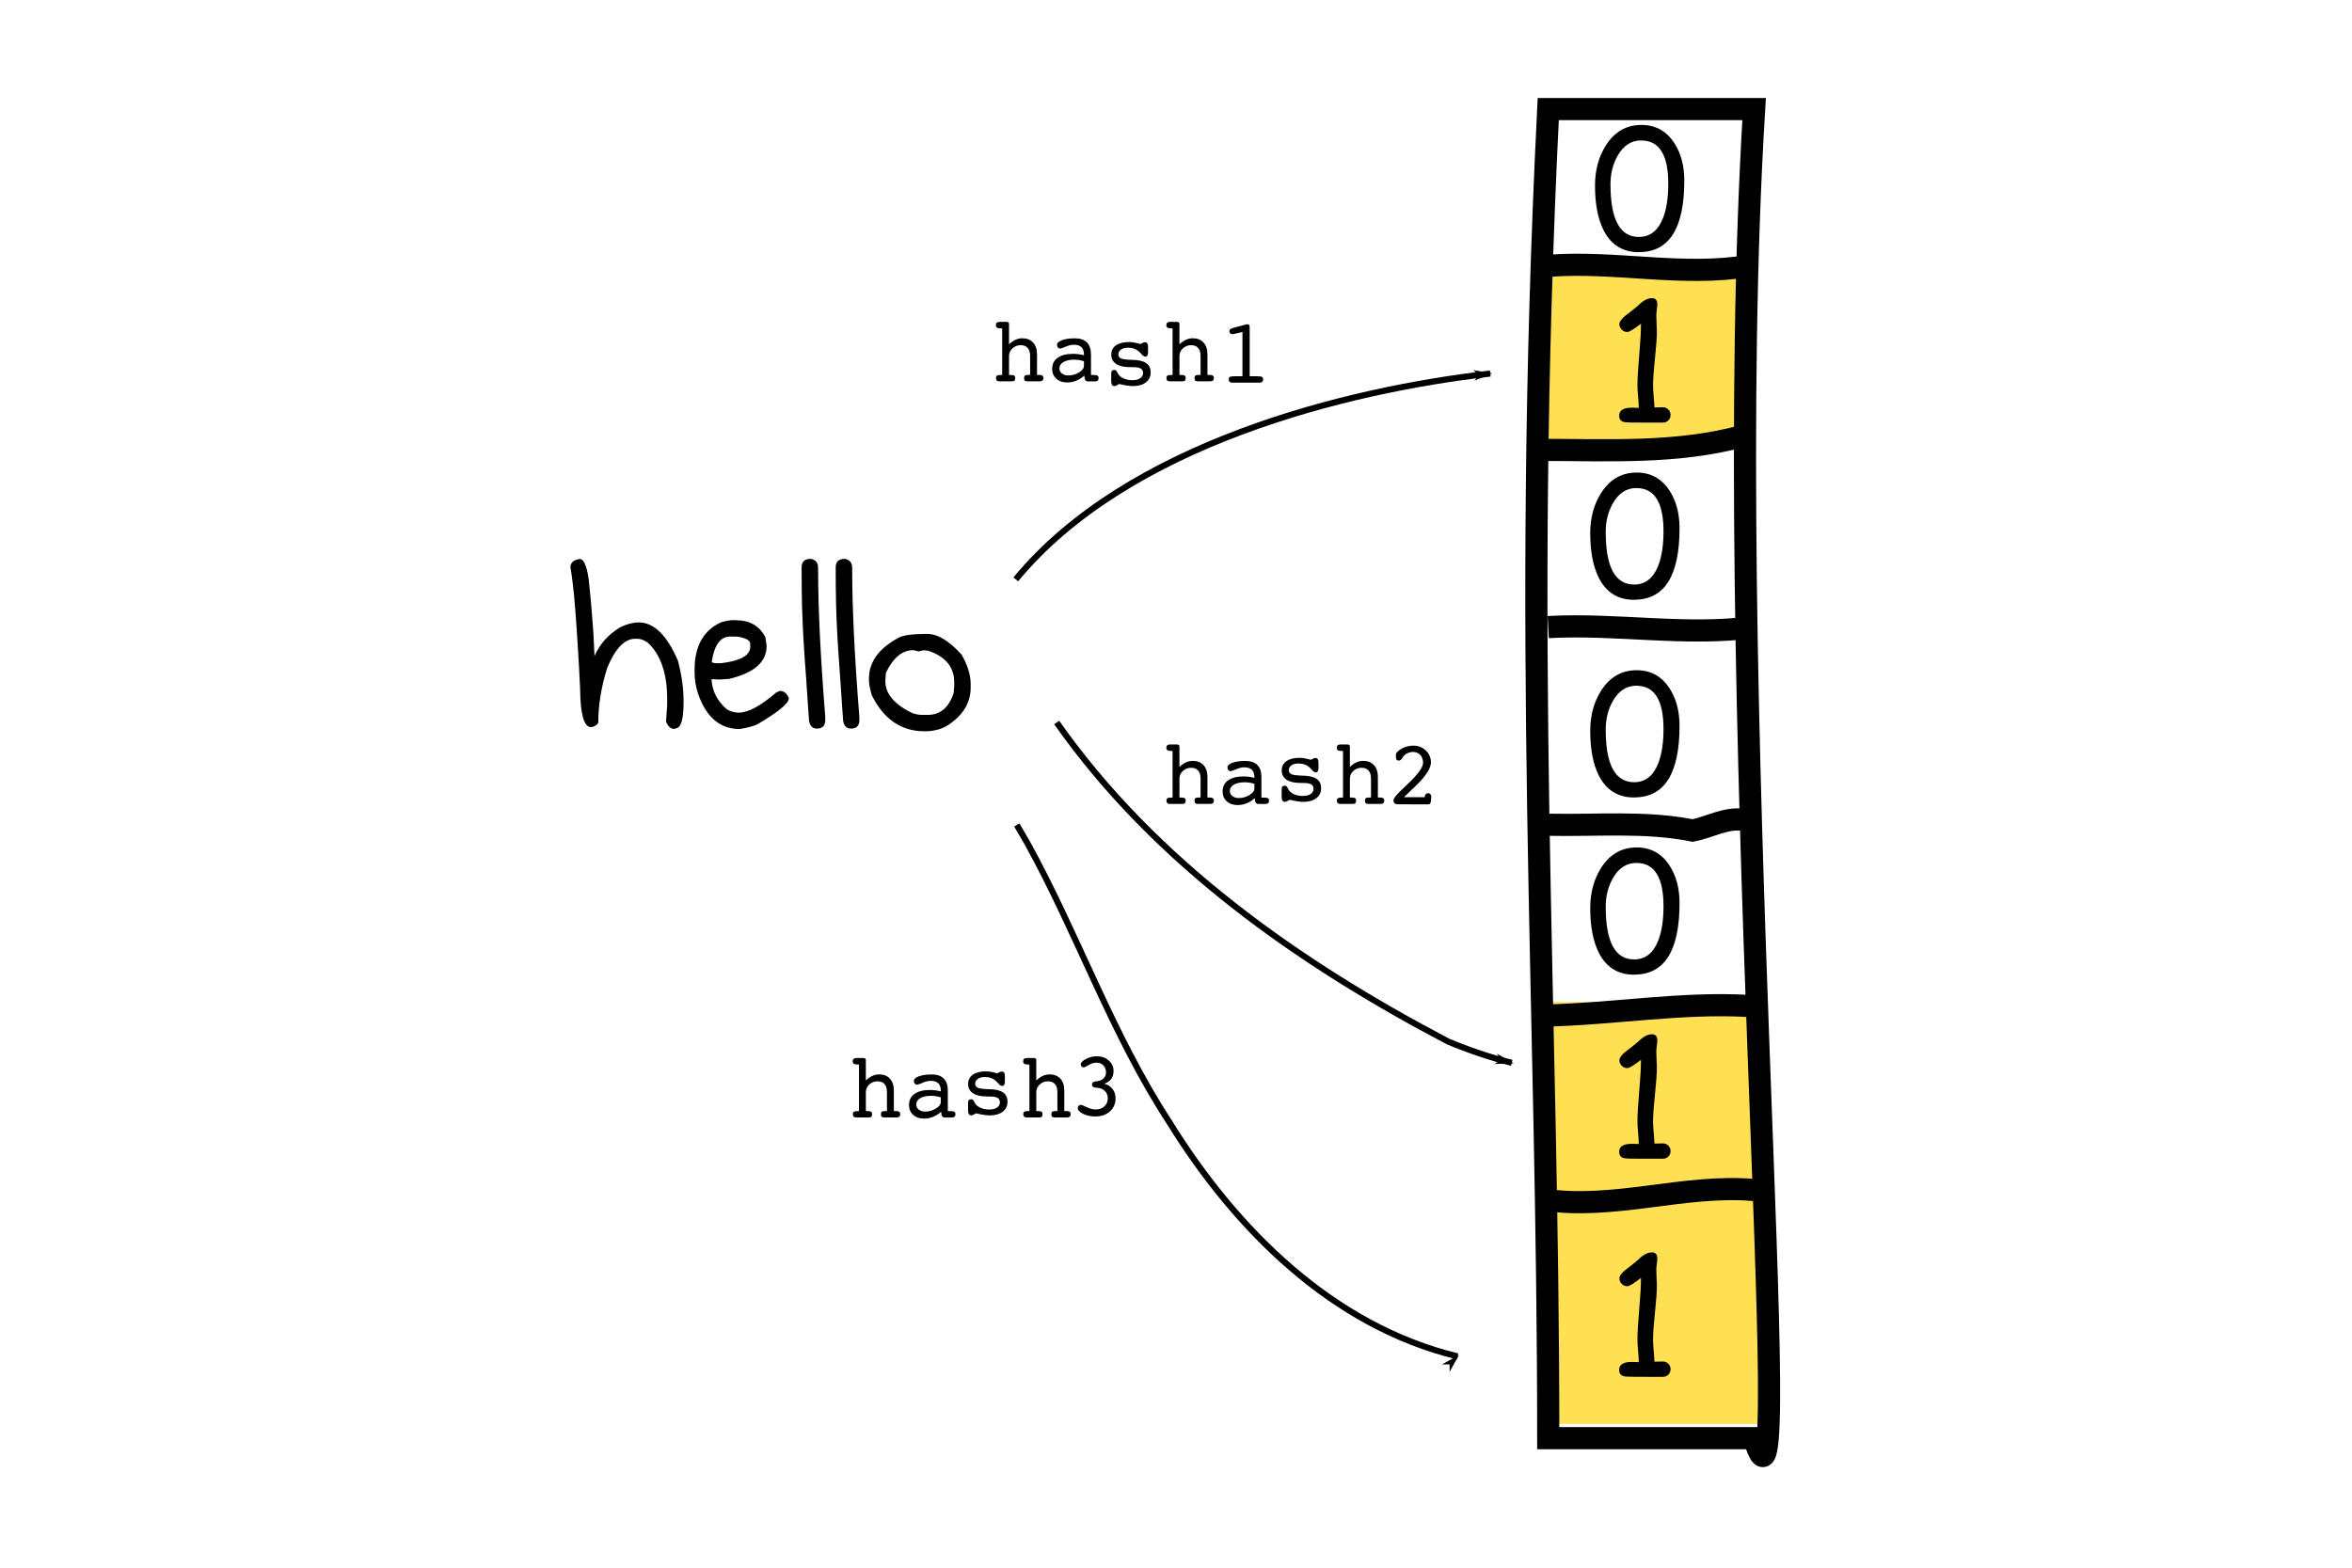 <?xml version="1.0" encoding="UTF-8"?>
<svg width="345mm" height="230mm" version="1.1" viewBox="0 0 345 230" xmlns="http://www.w3.org/2000/svg"><defs><marker id="Arrow1Lstart" overflow="visible" orient="auto"><path transform="matrix(.8 0 0 .8 10 0)" d="m0 0 5-5-17.5 5 17.5 5z" fill-rule="evenodd" stroke="#000" stroke-width="1pt"/></marker><marker id="a" overflow="visible" orient="auto"><path transform="matrix(-.8 0 0 -.8 -10 0)" d="m0 0 5-5-17.5 5 17.5 5z" fill-rule="evenodd" stroke="#000" stroke-width="1pt"/></marker><marker id="Arrow1Lend" overflow="visible" orient="auto"><path transform="matrix(-.8 0 0 -.8 -10 0)" d="m0 0 5-5-17.5 5 17.5 5z" fill-rule="evenodd" stroke="#000" stroke-width="1pt"/></marker></defs><g transform="translate(297 561)"><rect x="-69.9" y="-414" width="30.9" height="61.9" fill="#fee052"/><rect x="-71.3" y="-521" width="30.9" height="24.6" fill="#fee052"/><g fill="none" stroke="#000"><path d="m-69.9-545h30.2c-5.2 84.6 6.91 218 0 195h-30.2c-2.64e-4 -64.9-3.91-116 0-195z" stroke-linecap="square" stroke-width="3.25"/><g stroke-width=".897"><path d="m-148-476c16.4-19.9 48.6-27.8 69.6-30.2" marker-end="url(#a)"/><path d="m-142-455c14.4 20.5 35.5 35.3 57.4 46.8 3.03 1.27 6.16 2.34 9.35 3.13" marker-end="url(#Arrow1Lend)"/><path d="m-83.2-362c-18.4-4.47-32.6-18.7-42.3-34.4-8.42-12.9-13.4-27.5-20.8-40.9-0.505-0.895-1.02-1.78-1.55-2.67" marker-start="url(#Arrow1Lstart)"/></g></g><g><g stroke-width=".948" style="font-feature-settings:normal;font-variant-caps:normal;font-variant-ligatures:normal;font-variant-numeric:normal" aria-label="hello"><path d="m-212-479q0.555 0 0.907 1.02 0.37 0.999 0.518 2.67 0.148 1.44 0.278 2.87 0.13 1.41 0.222 2.76 0.111 1.35 0.167 2.59 0.074 1.24 0.111 2.33 0.592-1.33 1.52-2.37 0.944-1.04 2.22-1.83 0.759-0.37 1.44-0.537 0.685-0.185 1.31-0.185 3.35 0 5.76 5.65 0.407 1.57 0.611 3.04 0.204 1.44 0.204 2.85v0.185q0 3.7-1.11 3.81-0.056 0.018-0.13 0.037-0.056 0.037-0.111 0.056-0.796 0-1.22-1.09l0.167-2.39v-0.962q0-2.87-0.759-4.94-0.74-2.09-2.13-3.31-0.389-0.259-0.74-0.389-0.352-0.13-0.648-0.148h-0.426q-2.33 0-4.11 4.31l0.018-0.037q-1.31 4.15-1.31 7.98 0 0.056-0.056 0.148-0.037 0.092-0.074 0.13-0.259 0.204-0.481 0.315-0.222 0.111-0.463 0.111-0.777 0-1.18-1.43-0.389-1.43-0.407-4.05-0.148-3.28-0.333-6.14-0.167-2.87-0.352-5.16-0.167-2.31-0.37-4-0.185-1.7-0.37-2.65 0-0.999 1.28-1.22z" style="font-feature-settings:normal;font-variant-caps:normal;font-variant-ligatures:normal;font-variant-numeric:normal"/><path d="m-189-470q2.94 0 4.26 2.46l0.185 1.2v0.148q0 3.48-5.48 4.79l-1.26 0.092h-0.37l-0.962-0.056q0.092 2.54 2.24 4.44 0.481 0.259 0.907 0.37 0.444 0.111 0.833 0.111 2.09 0 5.53-2.98l0.518-0.204q0.925 0 1.31 1.07 0 1.11-4.63 3.83-0.851 0.407-2.59 0.685-4.28 0-6.07-5.11-0.278-0.814-0.407-1.61t-0.13-1.63v-0.352q0-5.22 3.94-6.98 0.537-0.148 0.962-0.222 0.426-0.074 0.759-0.074zm-3.78 6.02q0.056 0.056 0.167 0.13 0 0.037-0.018 0.093 0 0.056 0 0.111zm2.89-3.63q-2.17 0-2.72 3.76 0.296 0.148 0.592 0.148h0.777q2.09-0.241 3.18-0.833 1.11-0.611 1.11-1.55v-0.444q0-0.407-0.5-0.666-0.5-0.278-1.41-0.407z" style="font-feature-settings:normal;font-variant-caps:normal;font-variant-ligatures:normal;font-variant-numeric:normal"/><path d="m-178-479q0.999 0.222 0.999 1.3 0 8.75 1.05 21.8v0.574q0 1.22-1.24 1.22-0.981 0-1.15-1.26v-0.092q-0.092-1.41-0.204-2.92-0.092-1.52-0.204-3.05-0.111-1.54-0.222-3.05-0.092-1.52-0.185-2.92-0.13-2.35-0.204-4.78-0.056-2.44-0.056-4.98v-0.629q0-1.22 1.33-1.22z" style="font-feature-settings:normal;font-variant-caps:normal;font-variant-ligatures:normal;font-variant-numeric:normal"/><path d="m-173-479q0.999 0.222 0.999 1.3 0 8.75 1.05 21.8v0.574q0 1.22-1.24 1.22-0.981 0-1.15-1.26v-0.092q-0.092-1.41-0.204-2.92-0.092-1.52-0.204-3.05-0.111-1.54-0.222-3.05-0.092-1.52-0.185-2.92-0.13-2.35-0.204-4.78-0.056-2.44-0.056-4.98v-0.629q0-1.22 1.33-1.22z" style="font-feature-settings:normal;font-variant-caps:normal;font-variant-ligatures:normal;font-variant-numeric:normal"/><path d="m-161-468q2.3 0 5.03 3.02 1.35 2.31 1.35 4.35v0.518q0 3.33-3.37 5.53-1.41 0.87-3.39 0.87-5.16 0-7.77-5.35-0.185-0.703-0.296-1.22-0.092-0.518-0.092-0.888v-0.278q0-3.66 4.37-6h-0.018q1.07-0.555 4.18-0.555zm-6.13 6.76v0.241q0 1.39 1.07 2.59 1.07 1.18 2.96 2.07 0.37 0.092 0.703 0.167 0.352 0.056 0.666 0.056h0.796q2.79 0 3.83-3.24 0-0.204 0.018-0.407 0.037-0.222 0.056-0.426v-0.722q0-3.31-3.78-4.61-0.148-0.018-0.352-0.037-0.185-0.037-0.333-0.056-0.167 0.037-0.37 0.092-0.204 0.056-0.352 0.092l-0.796-0.185q-1.26 0-2.26 0.851-0.999 0.833-1.78 2.48z" style="font-feature-settings:normal;font-variant-caps:normal;font-variant-ligatures:normal;font-variant-numeric:normal"/></g><g style="font-feature-settings:normal;font-variant-caps:normal;font-variant-ligatures:normal;font-variant-numeric:normal" aria-label="1"><path d="m-53.1-499h-2.33l-2.32-0.012q-0.82 0-1.15-0.105-0.597-0.211-0.597-0.89 0-1.18 1.84-1.18l0.562 0.012 0.48 0.023q0-0.562-0.105-1.66-0.094-1.1-0.094-1.65 0-1.49 0.269-4.52 0.258-2.99 0.246-4.53-1.57 1.22-2 1.22-0.468 0-0.82-0.351-0.34-0.351-0.34-0.808 0-0.55 1.01-1.34 0.632-0.445 1.79-1.43 1.03-1.04 1.97-1.04 0.785 0 0.785 0.902 0 0.269-0.07 0.808-0.07 0.527-0.07 0.796 0 0.386 0.035 1.17 0.047 0.785 0.047 1.17 0 1.34-0.281 3.98-0.281 2.65-0.281 3.97 0 0.679 0.094 1.65 0.094 0.972 0.105 1.59l1.23-0.023q0.492 0 0.808 0.328 0.328 0.316 0.328 0.796 0 0.492-0.328 0.808-0.316 0.316-0.808 0.316z" stroke-width=".798" style="font-feature-settings:normal;font-variant-caps:normal;font-variant-ligatures:normal;font-variant-numeric:normal"/></g><g style="font-feature-settings:normal;font-variant-caps:normal;font-variant-ligatures:normal;font-variant-numeric:normal" aria-label="0"><path d="m-56.6-524q-3.56 0-5.2-3.26-1.24-2.51-1.24-6.52 0-3.4 1.62-5.93 1.91-2.96 5.19-2.96 3.08 0 4.8 2.62 1.49 2.27 1.49 5.54 0 5.25-1.66 7.88-1.66 2.62-4.99 2.62zm0.351-16.4q-2.18 0-3.45 2.21-1.07 1.85-1.07 4.23 0 3.85 1.04 5.79t3.13 1.93q2.48 0 3.56-2.83 0.749-1.97 0.749-4.99 0-3.17-0.995-4.75-0.984-1.58-2.96-1.58z" stroke-width=".402" style="font-feature-settings:normal;font-variant-caps:normal;font-variant-ligatures:normal;font-variant-numeric:normal"/></g></g><g fill="none" stroke="#000" stroke-width="3.25"><path d="m-69.9-522c9.84-0.77 19.7 1.66 29.5 1e-5"/><path d="m-71.3-495c10.1 2e-3 20.4 0.628 30.2-2.11"/><path d="m-69.9-469c10.1-0.553 20.2 1.36 30.2 0"/><path d="m-69.9-440c7.07 0.16 14.2-0.545 21.2 0.848 2.53-0.498 4.94-1.99 7.6-1.55"/><path d="m-70.6-412c10.1-0.193 20.1-1.99 30.2-1.41"/><path d="m-70.6-385c10.4 1.56 20.6-2.3 30.9-1.41"/></g><g><g style="font-feature-settings:normal;font-variant-caps:normal;font-variant-ligatures:normal;font-variant-numeric:normal" aria-label="0"><path d="m-57.3-473q-3.56 0-5.2-3.26-1.24-2.51-1.24-6.52 0-3.4 1.62-5.93 1.91-2.96 5.19-2.96 3.08 0 4.8 2.62 1.49 2.27 1.49 5.54 0 5.25-1.66 7.88-1.66 2.62-4.99 2.62zm0.351-16.4q-2.18 0-3.45 2.21-1.07 1.85-1.07 4.23 0 3.85 1.04 5.79 1.04 1.93 3.13 1.93 2.48 0 3.56-2.83 0.749-1.97 0.749-4.99 0-3.17-0.995-4.75-0.984-1.58-2.96-1.58z" stroke-width=".402" style="font-feature-settings:normal;font-variant-caps:normal;font-variant-ligatures:normal;font-variant-numeric:normal"/></g><g style="font-feature-settings:normal;font-variant-caps:normal;font-variant-ligatures:normal;font-variant-numeric:normal" aria-label="0"><path d="m-57.3-444q-3.56 0-5.2-3.26-1.24-2.51-1.24-6.52 0-3.4 1.62-5.93 1.91-2.96 5.19-2.96 3.08 0 4.8 2.62 1.49 2.27 1.49 5.54 0 5.25-1.66 7.88-1.66 2.62-4.99 2.62zm0.351-16.4q-2.18 0-3.45 2.21-1.07 1.85-1.07 4.23 0 3.85 1.04 5.79 1.04 1.93 3.13 1.93 2.48 0 3.56-2.83 0.749-1.97 0.749-4.99 0-3.17-0.995-4.75-0.984-1.58-2.96-1.58z" stroke-width=".402" style="font-feature-settings:normal;font-variant-caps:normal;font-variant-ligatures:normal;font-variant-numeric:normal"/></g><g style="font-feature-settings:normal;font-variant-caps:normal;font-variant-ligatures:normal;font-variant-numeric:normal" aria-label="0"><path d="m-57.3-418q-3.56 0-5.2-3.26-1.24-2.51-1.24-6.52 0-3.4 1.62-5.93 1.91-2.96 5.19-2.96 3.08 0 4.8 2.62 1.49 2.27 1.49 5.54 0 5.25-1.66 7.88-1.66 2.62-4.99 2.62zm0.351-16.4q-2.18 0-3.45 2.21-1.07 1.85-1.07 4.23 0 3.85 1.04 5.79 1.04 1.93 3.13 1.93 2.48 0 3.56-2.83 0.749-1.97 0.749-4.99 0-3.17-0.995-4.75-0.984-1.58-2.96-1.58z" stroke-width=".402" style="font-feature-settings:normal;font-variant-caps:normal;font-variant-ligatures:normal;font-variant-numeric:normal"/></g><g style="font-feature-settings:normal;font-variant-caps:normal;font-variant-ligatures:normal;font-variant-numeric:normal" aria-label="1"><path d="m-53.1-391h-2.33l-2.32-0.012q-0.82 0-1.15-0.105-0.597-0.211-0.597-0.89 0-1.18 1.84-1.18l0.562 0.012 0.48 0.023q0-0.562-0.105-1.66-0.094-1.1-0.094-1.65 0-1.49 0.269-4.52 0.258-2.99 0.246-4.53-1.57 1.22-2 1.22-0.468 0-0.82-0.351-0.34-0.351-0.34-0.808 0-0.55 1.01-1.34 0.632-0.445 1.79-1.43 1.03-1.04 1.97-1.04 0.785 0 0.785 0.902 0 0.269-0.07 0.808-0.07 0.527-0.07 0.796 0 0.386 0.035 1.17 0.047 0.785 0.047 1.17 0 1.34-0.281 3.98-0.281 2.65-0.281 3.97 0 0.679 0.094 1.65 0.094 0.972 0.105 1.59l1.23-0.023q0.492 0 0.808 0.328 0.328 0.316 0.328 0.796 0 0.492-0.328 0.808-0.316 0.316-0.808 0.316z" stroke-width=".798" style="font-feature-settings:normal;font-variant-caps:normal;font-variant-ligatures:normal;font-variant-numeric:normal"/></g><g style="font-feature-settings:normal;font-variant-caps:normal;font-variant-ligatures:normal;font-variant-numeric:normal" aria-label="1"><path d="m-53.1-359h-2.33l-2.32-0.012q-0.82 0-1.15-0.105-0.597-0.211-0.597-0.89 0-1.18 1.84-1.18l0.562 0.012 0.48 0.023q0-0.562-0.105-1.66-0.094-1.1-0.094-1.65 0-1.49 0.269-4.52 0.258-2.99 0.246-4.53-1.57 1.22-2 1.22-0.468 0-0.82-0.351-0.34-0.351-0.34-0.808 0-0.55 1.01-1.34 0.632-0.445 1.79-1.43 1.03-1.04 1.97-1.04 0.785 0 0.785 0.902 0 0.269-0.07 0.808-0.07 0.527-0.07 0.796 0 0.386 0.035 1.17 0.047 0.785 0.047 1.17 0 1.34-0.281 3.98-0.281 2.65-0.281 3.97 0 0.679 0.094 1.65 0.094 0.972 0.105 1.59l1.23-0.023q0.492 0 0.808 0.328 0.328 0.316 0.328 0.796 0 0.492-0.328 0.808-0.316 0.316-0.808 0.316z" stroke-width=".798" style="font-feature-settings:normal;font-variant-caps:normal;font-variant-ligatures:normal;font-variant-numeric:normal"/></g><g stroke-width=".341" style="font-variant-caps:normal;font-variant-east-asian:normal;font-variant-ligatures:normal;font-variant-numeric:normal" aria-label="hash2"><path d="m-125-444v-6.82h-0.126q-0.453 0-0.626-0.106-0.166-0.106-0.166-0.373 0-0.24 0.133-0.359 0.14-0.12 0.399-0.12h1.01q0.18 0 0.28 0.073 0.1 0.073 0.1 0.2v3.02q0.486-0.453 0.958-0.666 0.479-0.22 0.992-0.22 1.01 0 1.58 0.626 0.579 0.626 0.579 1.73v3.02h0.313q0.333 0 0.479 0.113 0.146 0.106 0.146 0.346 0 0.24-0.133 0.359t-0.399 0.12h-1.77q-0.313 0-0.426-0.1-0.106-0.106-0.106-0.379 0-0.266 0.133-0.359 0.14-0.1 0.519-0.1h0.233v-2.77q0-0.779-0.353-1.18-0.353-0.413-1.03-0.413-0.686 0-1.2 0.459-0.513 0.459-0.513 1.14v2.77h0.233q0.399 0 0.539 0.1 0.14 0.1 0.14 0.359 0 0.273-0.113 0.379-0.106 0.1-0.419 0.1h-1.77q-0.26 0-0.393-0.12-0.126-0.12-0.126-0.359 0-0.266 0.153-0.359 0.16-0.1 0.612-0.1z" style="font-variant-caps:normal;font-variant-east-asian:normal;font-variant-ligatures:normal;font-variant-numeric:normal"/><path d="m-113-446q-0.366-0.12-0.712-0.173-0.339-0.06-0.679-0.06-1.03 0-1.62 0.346-0.592 0.346-0.592 0.932 0 0.453 0.366 0.745 0.373 0.293 0.945 0.293 0.845 0 1.56-0.439 0.726-0.446 0.726-0.925zm0.053 2.1q-0.546 0.493-1.19 0.752-0.639 0.26-1.32 0.26-0.992 0-1.6-0.552-0.606-0.552-0.606-1.44 0-1.05 0.805-1.63 0.812-0.579 2.28-0.579 0.386 0 0.779 0.053 0.393 0.047 0.805 0.153v-0.047q0-0.765-0.366-1.13t-1.14-0.366q-0.519 0-1.16 0.28-0.639 0.28-0.845 0.28-0.193 0-0.319-0.153-0.126-0.16-0.126-0.406 0-0.393 0.732-0.666 0.739-0.273 1.88-0.273 1.17 0 1.77 0.599 0.599 0.592 0.599 1.76v3.02h0.326q0.473 0 0.632 0.1 0.16 0.1 0.16 0.359 0 0.24-0.133 0.359t-0.399 0.12h-1.05q-0.186 0-0.306-0.113-0.12-0.113-0.16-0.326z" style="font-variant-caps:normal;font-variant-east-asian:normal;font-variant-ligatures:normal;font-variant-numeric:normal"/><path d="m-109-444v-1.18q0-0.293 0.106-0.419 0.113-0.126 0.359-0.126 0.273 0 0.433 0.373 0.106 0.226 0.193 0.339 0.28 0.359 0.825 0.579 0.546 0.213 1.2 0.213 0.706 0 1.13-0.286 0.426-0.286 0.426-0.752 0-0.473-0.346-0.672-0.339-0.2-1.17-0.2h-0.366q-1.36 0-2.07-0.473-0.712-0.473-0.712-1.37 0-0.879 0.692-1.36 0.699-0.486 1.96-0.486 0.513 0 1.05 0.146 0.532 0.14 0.559 0.14 0.073 0 0.28-0.126 0.206-0.133 0.406-0.133 0.226 0 0.333 0.166 0.113 0.166 0.113 0.499v0.779q0 0.353-0.106 0.513-0.106 0.153-0.339 0.153-0.2 0-0.493-0.339-0.206-0.233-0.339-0.353-0.353-0.326-0.752-0.466-0.399-0.146-0.939-0.146-0.626 0-1.01 0.28-0.379 0.273-0.379 0.699 0 0.419 0.393 0.599 0.393 0.18 1.69 0.206 1.38 0.033 2.02 0.486 0.639 0.446 0.639 1.38 0 0.899-0.706 1.44-0.706 0.539-1.9 0.539-0.379 0-0.845-0.073-0.466-0.067-1.17-0.233-0.233 0.153-0.399 0.226-0.166 0.08-0.28 0.08-0.233 0-0.359-0.16-0.12-0.166-0.12-0.473z" style="font-variant-caps:normal;font-variant-east-asian:normal;font-variant-ligatures:normal;font-variant-numeric:normal"/><path d="m-100-444v-6.82h-0.126q-0.453 0-0.626-0.106-0.166-0.106-0.166-0.373 0-0.24 0.133-0.359 0.14-0.12 0.399-0.12h1.01q0.18 0 0.28 0.073 0.1 0.073 0.1 0.2v3.02q0.486-0.453 0.958-0.666 0.479-0.22 0.992-0.22 1.01 0 1.58 0.626 0.579 0.626 0.579 1.73v3.02h0.313q0.333 0 0.479 0.113 0.146 0.106 0.146 0.346 0 0.24-0.133 0.359t-0.399 0.12h-1.77q-0.313 0-0.426-0.1-0.106-0.106-0.106-0.379 0-0.266 0.133-0.359 0.14-0.1 0.519-0.1h0.233v-2.77q0-0.779-0.353-1.18-0.353-0.413-1.03-0.413-0.686 0-1.2 0.459-0.513 0.459-0.513 1.14v2.77h0.233q0.399 0 0.539 0.1 0.14 0.1 0.14 0.359 0 0.273-0.113 0.379-0.106 0.1-0.419 0.1h-1.77q-0.26 0-0.393-0.12-0.126-0.12-0.126-0.359 0-0.266 0.153-0.359 0.16-0.1 0.612-0.1z" style="font-variant-caps:normal;font-variant-east-asian:normal;font-variant-ligatures:normal;font-variant-numeric:normal"/><path d="m-91.9-443q-0.353 0-0.526-0.14-0.166-0.146-0.166-0.446 0-0.433 1.28-1.62l0.193-0.186q0.193-0.186 0.559-0.532 2.3-2.17 2.3-3.16 0-0.712-0.406-1.15-0.406-0.446-1.05-0.446-0.419 0-0.805 0.173-0.379 0.173-0.612 0.466-0.04 0.053-0.126 0.18-0.246 0.446-0.552 0.446-0.24 0-0.339-0.146-0.1-0.146-0.1-0.559 0-0.24 0.047-0.346 0.047-0.113 0.173-0.24 0.426-0.413 1.05-0.652 0.632-0.246 1.29-0.246 1.1 0 1.84 0.712 0.745 0.712 0.745 1.75 0 1.3-2.26 3.47-0.579 0.539-0.885 0.845l-0.819 0.785h3.04q0.027-0.286 0.153-0.433 0.133-0.153 0.353-0.153t0.346 0.146q0.126 0.146 0.126 0.399 0 0.02-0.007 0.073-0.007 0.047-0.007 0.067l-0.053 0.513q-0.02 0.206-0.12 0.326-0.1 0.113-0.26 0.113z" style="font-variant-caps:normal;font-variant-east-asian:normal;font-variant-ligatures:normal;font-variant-numeric:normal"/></g><g stroke-width=".341" style="font-variant-caps:normal;font-variant-east-asian:normal;font-variant-ligatures:normal;font-variant-numeric:normal" aria-label="hash1"><path d="m-150-506v-6.82h-0.126q-0.453 0-0.626-0.106-0.166-0.106-0.166-0.373 0-0.24 0.133-0.359 0.14-0.12 0.399-0.12h1.01q0.18 0 0.28 0.073 0.1 0.073 0.1 0.2v3.02q0.486-0.453 0.958-0.666 0.479-0.22 0.992-0.22 1.01 0 1.58 0.626 0.579 0.626 0.579 1.73v3.02h0.313q0.333 0 0.479 0.113 0.146 0.106 0.146 0.346t-0.133 0.359q-0.133 0.12-0.399 0.12h-1.77q-0.313 0-0.426-0.1-0.106-0.106-0.106-0.379 0-0.266 0.133-0.359 0.14-0.1 0.519-0.1h0.233v-2.77q0-0.779-0.353-1.18-0.353-0.413-1.03-0.413-0.686 0-1.2 0.459-0.513 0.459-0.513 1.14v2.77h0.233q0.399 0 0.539 0.1t0.14 0.359q0 0.273-0.113 0.379-0.106 0.1-0.419 0.1h-1.77q-0.26 0-0.393-0.12-0.126-0.12-0.126-0.359 0-0.266 0.153-0.359 0.16-0.1 0.612-0.1z" style="font-variant-caps:normal;font-variant-east-asian:normal;font-variant-ligatures:normal;font-variant-numeric:normal"/><path d="m-138-508q-0.366-0.12-0.712-0.173-0.339-0.06-0.679-0.06-1.03 0-1.62 0.346t-0.592 0.932q0 0.453 0.366 0.745 0.373 0.293 0.945 0.293 0.845 0 1.56-0.439 0.726-0.446 0.726-0.925zm0.053 2.1q-0.546 0.493-1.19 0.752-0.639 0.26-1.32 0.26-0.992 0-1.6-0.552-0.606-0.552-0.606-1.44 0-1.05 0.805-1.63 0.812-0.579 2.28-0.579 0.386 0 0.779 0.053 0.393 0.047 0.805 0.153v-0.047q0-0.765-0.366-1.13t-1.14-0.366q-0.519 0-1.16 0.28t-0.845 0.28q-0.193 0-0.32-0.153-0.126-0.16-0.126-0.406 0-0.393 0.732-0.666 0.739-0.273 1.88-0.273 1.17 0 1.77 0.599 0.599 0.592 0.599 1.76v3.02h0.326q0.473 0 0.632 0.1t0.16 0.359q0 0.24-0.133 0.359-0.133 0.12-0.399 0.12h-1.05q-0.186 0-0.306-0.113-0.12-0.113-0.16-0.326z" style="font-variant-caps:normal;font-variant-east-asian:normal;font-variant-ligatures:normal;font-variant-numeric:normal"/><path d="m-134-505v-1.18q0-0.293 0.106-0.419 0.113-0.126 0.359-0.126 0.273 0 0.433 0.373 0.106 0.226 0.193 0.339 0.28 0.359 0.825 0.579 0.546 0.213 1.2 0.213 0.706 0 1.13-0.286 0.426-0.286 0.426-0.752 0-0.473-0.346-0.672-0.339-0.2-1.17-0.2h-0.366q-1.36 0-2.07-0.473-0.712-0.473-0.712-1.37 0-0.879 0.692-1.36 0.699-0.486 1.96-0.486 0.513 0 1.05 0.146 0.532 0.14 0.559 0.14 0.073 0 0.28-0.126 0.206-0.133 0.406-0.133 0.226 0 0.333 0.166 0.113 0.166 0.113 0.499v0.779q0 0.353-0.106 0.513-0.106 0.153-0.339 0.153-0.2 0-0.493-0.339-0.206-0.233-0.339-0.353-0.353-0.326-0.752-0.466-0.399-0.146-0.939-0.146-0.626 0-1.01 0.28-0.379 0.273-0.379 0.699 0 0.419 0.393 0.599t1.69 0.206q1.38 0.033 2.02 0.486 0.639 0.446 0.639 1.38 0 0.899-0.706 1.44t-1.9 0.539q-0.379 0-0.845-0.073-0.466-0.067-1.17-0.233-0.233 0.153-0.399 0.226-0.166 0.08-0.28 0.08-0.233 0-0.359-0.16-0.12-0.166-0.12-0.473z" style="font-variant-caps:normal;font-variant-east-asian:normal;font-variant-ligatures:normal;font-variant-numeric:normal"/><path d="m-125-506v-6.82h-0.126q-0.453 0-0.626-0.106-0.166-0.106-0.166-0.373 0-0.24 0.133-0.359 0.14-0.12 0.399-0.12h1.01q0.18 0 0.28 0.073 0.1 0.073 0.1 0.2v3.02q0.486-0.453 0.958-0.666 0.479-0.22 0.992-0.22 1.01 0 1.58 0.626 0.579 0.626 0.579 1.73v3.02h0.313q0.333 0 0.479 0.113 0.146 0.106 0.146 0.346t-0.133 0.359q-0.133 0.12-0.399 0.12h-1.77q-0.313 0-0.426-0.1-0.106-0.106-0.106-0.379 0-0.266 0.133-0.359 0.14-0.1 0.519-0.1h0.233v-2.77q0-0.779-0.353-1.18-0.353-0.413-1.03-0.413-0.686 0-1.2 0.459-0.513 0.459-0.513 1.14v2.77h0.233q0.399 0 0.539 0.1t0.14 0.359q0 0.273-0.113 0.379-0.106 0.1-0.419 0.1h-1.77q-0.26 0-0.393-0.12-0.126-0.12-0.126-0.359 0-0.266 0.153-0.359 0.16-0.1 0.612-0.1z" style="font-variant-caps:normal;font-variant-east-asian:normal;font-variant-ligatures:normal;font-variant-numeric:normal"/><path d="m-116-512q-0.086 0.013-0.133 0.02-0.04 7e-3 -0.073 7e-3 -0.206 0-0.339-0.113-0.126-0.12-0.126-0.313 0-0.16 0.113-0.28t0.326-0.18l1.98-0.532q0.073-0.02 0.14-0.027 0.073-0.013 0.146-0.013 0.126 0 0.2 0.12 0.073 0.113 0.073 0.313v7.2h1.06q0.592 0 0.752 0.1 0.16 0.093 0.16 0.359 0 0.24-0.133 0.359-0.133 0.12-0.399 0.12h-3.98q-0.266 0-0.399-0.12-0.133-0.12-0.133-0.359 0-0.266 0.16-0.359 0.16-0.1 0.752-0.1h1.1v-6.5z" style="font-variant-caps:normal;font-variant-east-asian:normal;font-variant-ligatures:normal;font-variant-numeric:normal"/></g><g stroke-width=".341" style="font-variant-caps:normal;font-variant-east-asian:normal;font-variant-ligatures:normal;font-variant-numeric:normal" aria-label="hash3"><path d="m-171-398v-6.82h-0.126q-0.453 0-0.626-0.106-0.166-0.106-0.166-0.373 0-0.24 0.133-0.359 0.14-0.12 0.399-0.12h1.01q0.18 0 0.28 0.073 0.1 0.073 0.1 0.2v3.02q0.486-0.453 0.958-0.666 0.479-0.22 0.992-0.22 1.01 0 1.58 0.626 0.579 0.626 0.579 1.73v3.02h0.313q0.333 0 0.479 0.113 0.146 0.106 0.146 0.346t-0.133 0.359-0.399 0.12h-1.77q-0.313 0-0.426-0.1-0.106-0.106-0.106-0.379 0-0.266 0.133-0.359 0.14-0.1 0.519-0.1h0.233v-2.77q0-0.779-0.353-1.18-0.353-0.413-1.03-0.413-0.686 0-1.2 0.459-0.513 0.459-0.513 1.14v2.77h0.233q0.399 0 0.539 0.1 0.14 0.1 0.14 0.359 0 0.273-0.113 0.379-0.106 0.1-0.419 0.1h-1.77q-0.26 0-0.393-0.12-0.126-0.12-0.126-0.359 0-0.266 0.153-0.359 0.16-0.1 0.612-0.1z" style="font-variant-caps:normal;font-variant-east-asian:normal;font-variant-ligatures:normal;font-variant-numeric:normal"/><path d="m-159-400q-0.366-0.12-0.712-0.173-0.339-0.06-0.679-0.06-1.03 0-1.62 0.346-0.592 0.346-0.592 0.932 0 0.453 0.366 0.745 0.373 0.293 0.945 0.293 0.845 0 1.56-0.439 0.726-0.446 0.726-0.925zm0.053 2.1q-0.546 0.493-1.19 0.752-0.639 0.26-1.32 0.26-0.992 0-1.6-0.552-0.606-0.552-0.606-1.44 0-1.05 0.805-1.63 0.812-0.579 2.28-0.579 0.386 0 0.779 0.053 0.393 0.047 0.805 0.153v-0.047q0-0.765-0.366-1.13t-1.14-0.366q-0.519 0-1.16 0.28-0.639 0.28-0.845 0.28-0.193 0-0.319-0.153-0.126-0.16-0.126-0.406 0-0.393 0.732-0.666 0.739-0.273 1.88-0.273 1.17 0 1.77 0.599 0.599 0.592 0.599 1.76v3.02h0.326q0.473 0 0.632 0.1 0.16 0.1 0.16 0.359 0 0.24-0.133 0.359t-0.399 0.12h-1.05q-0.186 0-0.306-0.113t-0.16-0.326z" style="font-variant-caps:normal;font-variant-east-asian:normal;font-variant-ligatures:normal;font-variant-numeric:normal"/><path d="m-155-398v-1.18q0-0.293 0.106-0.419 0.113-0.126 0.359-0.126 0.273 0 0.433 0.373 0.106 0.226 0.193 0.339 0.28 0.359 0.825 0.579 0.546 0.213 1.2 0.213 0.706 0 1.13-0.286 0.426-0.286 0.426-0.752 0-0.473-0.346-0.672-0.339-0.2-1.17-0.2h-0.366q-1.36 0-2.07-0.473t-0.712-1.37q0-0.879 0.692-1.36 0.699-0.486 1.96-0.486 0.513 0 1.05 0.146 0.532 0.14 0.559 0.14 0.073 0 0.28-0.126 0.206-0.133 0.406-0.133 0.226 0 0.333 0.166 0.113 0.166 0.113 0.499v0.779q0 0.353-0.106 0.513-0.106 0.153-0.339 0.153-0.2 0-0.493-0.339-0.206-0.233-0.339-0.353-0.353-0.326-0.752-0.466-0.399-0.146-0.939-0.146-0.626 0-1.01 0.28-0.379 0.273-0.379 0.699 0 0.419 0.393 0.599 0.393 0.18 1.69 0.206 1.38 0.033 2.02 0.486 0.639 0.446 0.639 1.38 0 0.899-0.706 1.44-0.706 0.539-1.9 0.539-0.379 0-0.845-0.073-0.466-0.067-1.17-0.233-0.233 0.153-0.399 0.226-0.166 0.08-0.28 0.08-0.233 0-0.359-0.16-0.12-0.166-0.12-0.473z" style="font-variant-caps:normal;font-variant-east-asian:normal;font-variant-ligatures:normal;font-variant-numeric:normal"/><path d="m-146-398v-6.82h-0.126q-0.453 0-0.626-0.106-0.166-0.106-0.166-0.373 0-0.24 0.133-0.359 0.14-0.12 0.399-0.12h1.01q0.18 0 0.28 0.073 0.1 0.073 0.1 0.2v3.02q0.486-0.453 0.958-0.666 0.479-0.22 0.992-0.22 1.01 0 1.58 0.626 0.579 0.626 0.579 1.73v3.02h0.313q0.333 0 0.479 0.113 0.146 0.106 0.146 0.346t-0.133 0.359q-0.133 0.12-0.399 0.12h-1.77q-0.313 0-0.426-0.1-0.106-0.106-0.106-0.379 0-0.266 0.133-0.359 0.14-0.1 0.519-0.1h0.233v-2.77q0-0.779-0.353-1.18-0.353-0.413-1.03-0.413-0.686 0-1.2 0.459-0.513 0.459-0.513 1.14v2.77h0.233q0.399 0 0.539 0.1t0.14 0.359q0 0.273-0.113 0.379-0.106 0.1-0.419 0.1h-1.77q-0.26 0-0.393-0.12-0.126-0.12-0.126-0.359 0-0.266 0.153-0.359 0.16-0.1 0.612-0.1z" style="font-variant-caps:normal;font-variant-east-asian:normal;font-variant-ligatures:normal;font-variant-numeric:normal"/><path d="m-135-402q0.779 0.213 1.2 0.779 0.433 0.559 0.433 1.37 0 1.16-0.825 1.91-0.825 0.739-2.14 0.739-1.01 0-1.8-0.386-0.785-0.393-0.785-0.859 0-0.2 0.14-0.326 0.146-0.133 0.353-0.133 0.113 0 0.819 0.339 0.712 0.339 1.32 0.339 0.792 0 1.28-0.453 0.499-0.453 0.499-1.17 0-0.592-0.346-0.998-0.339-0.413-0.939-0.526-0.18-0.033-0.473-0.053-0.559-0.033-0.559-0.466 0-0.393 0.546-0.459 0.213-0.02 0.353-0.047 0.519-0.08 0.839-0.426 0.319-0.346 0.319-0.839 0-0.632-0.393-1.03t-0.998-0.399q-0.559 0-1.15 0.346-0.586 0.346-0.732 0.346-0.186 0-0.313-0.12-0.12-0.12-0.12-0.3 0-0.406 0.745-0.805 0.745-0.406 1.65-0.406 1.04 0 1.72 0.632 0.692 0.626 0.692 1.54 0 0.699-0.333 1.15-0.326 0.453-1.02 0.706z" style="font-variant-caps:normal;font-variant-east-asian:normal;font-variant-ligatures:normal;font-variant-numeric:normal"/></g></g></g></svg>
